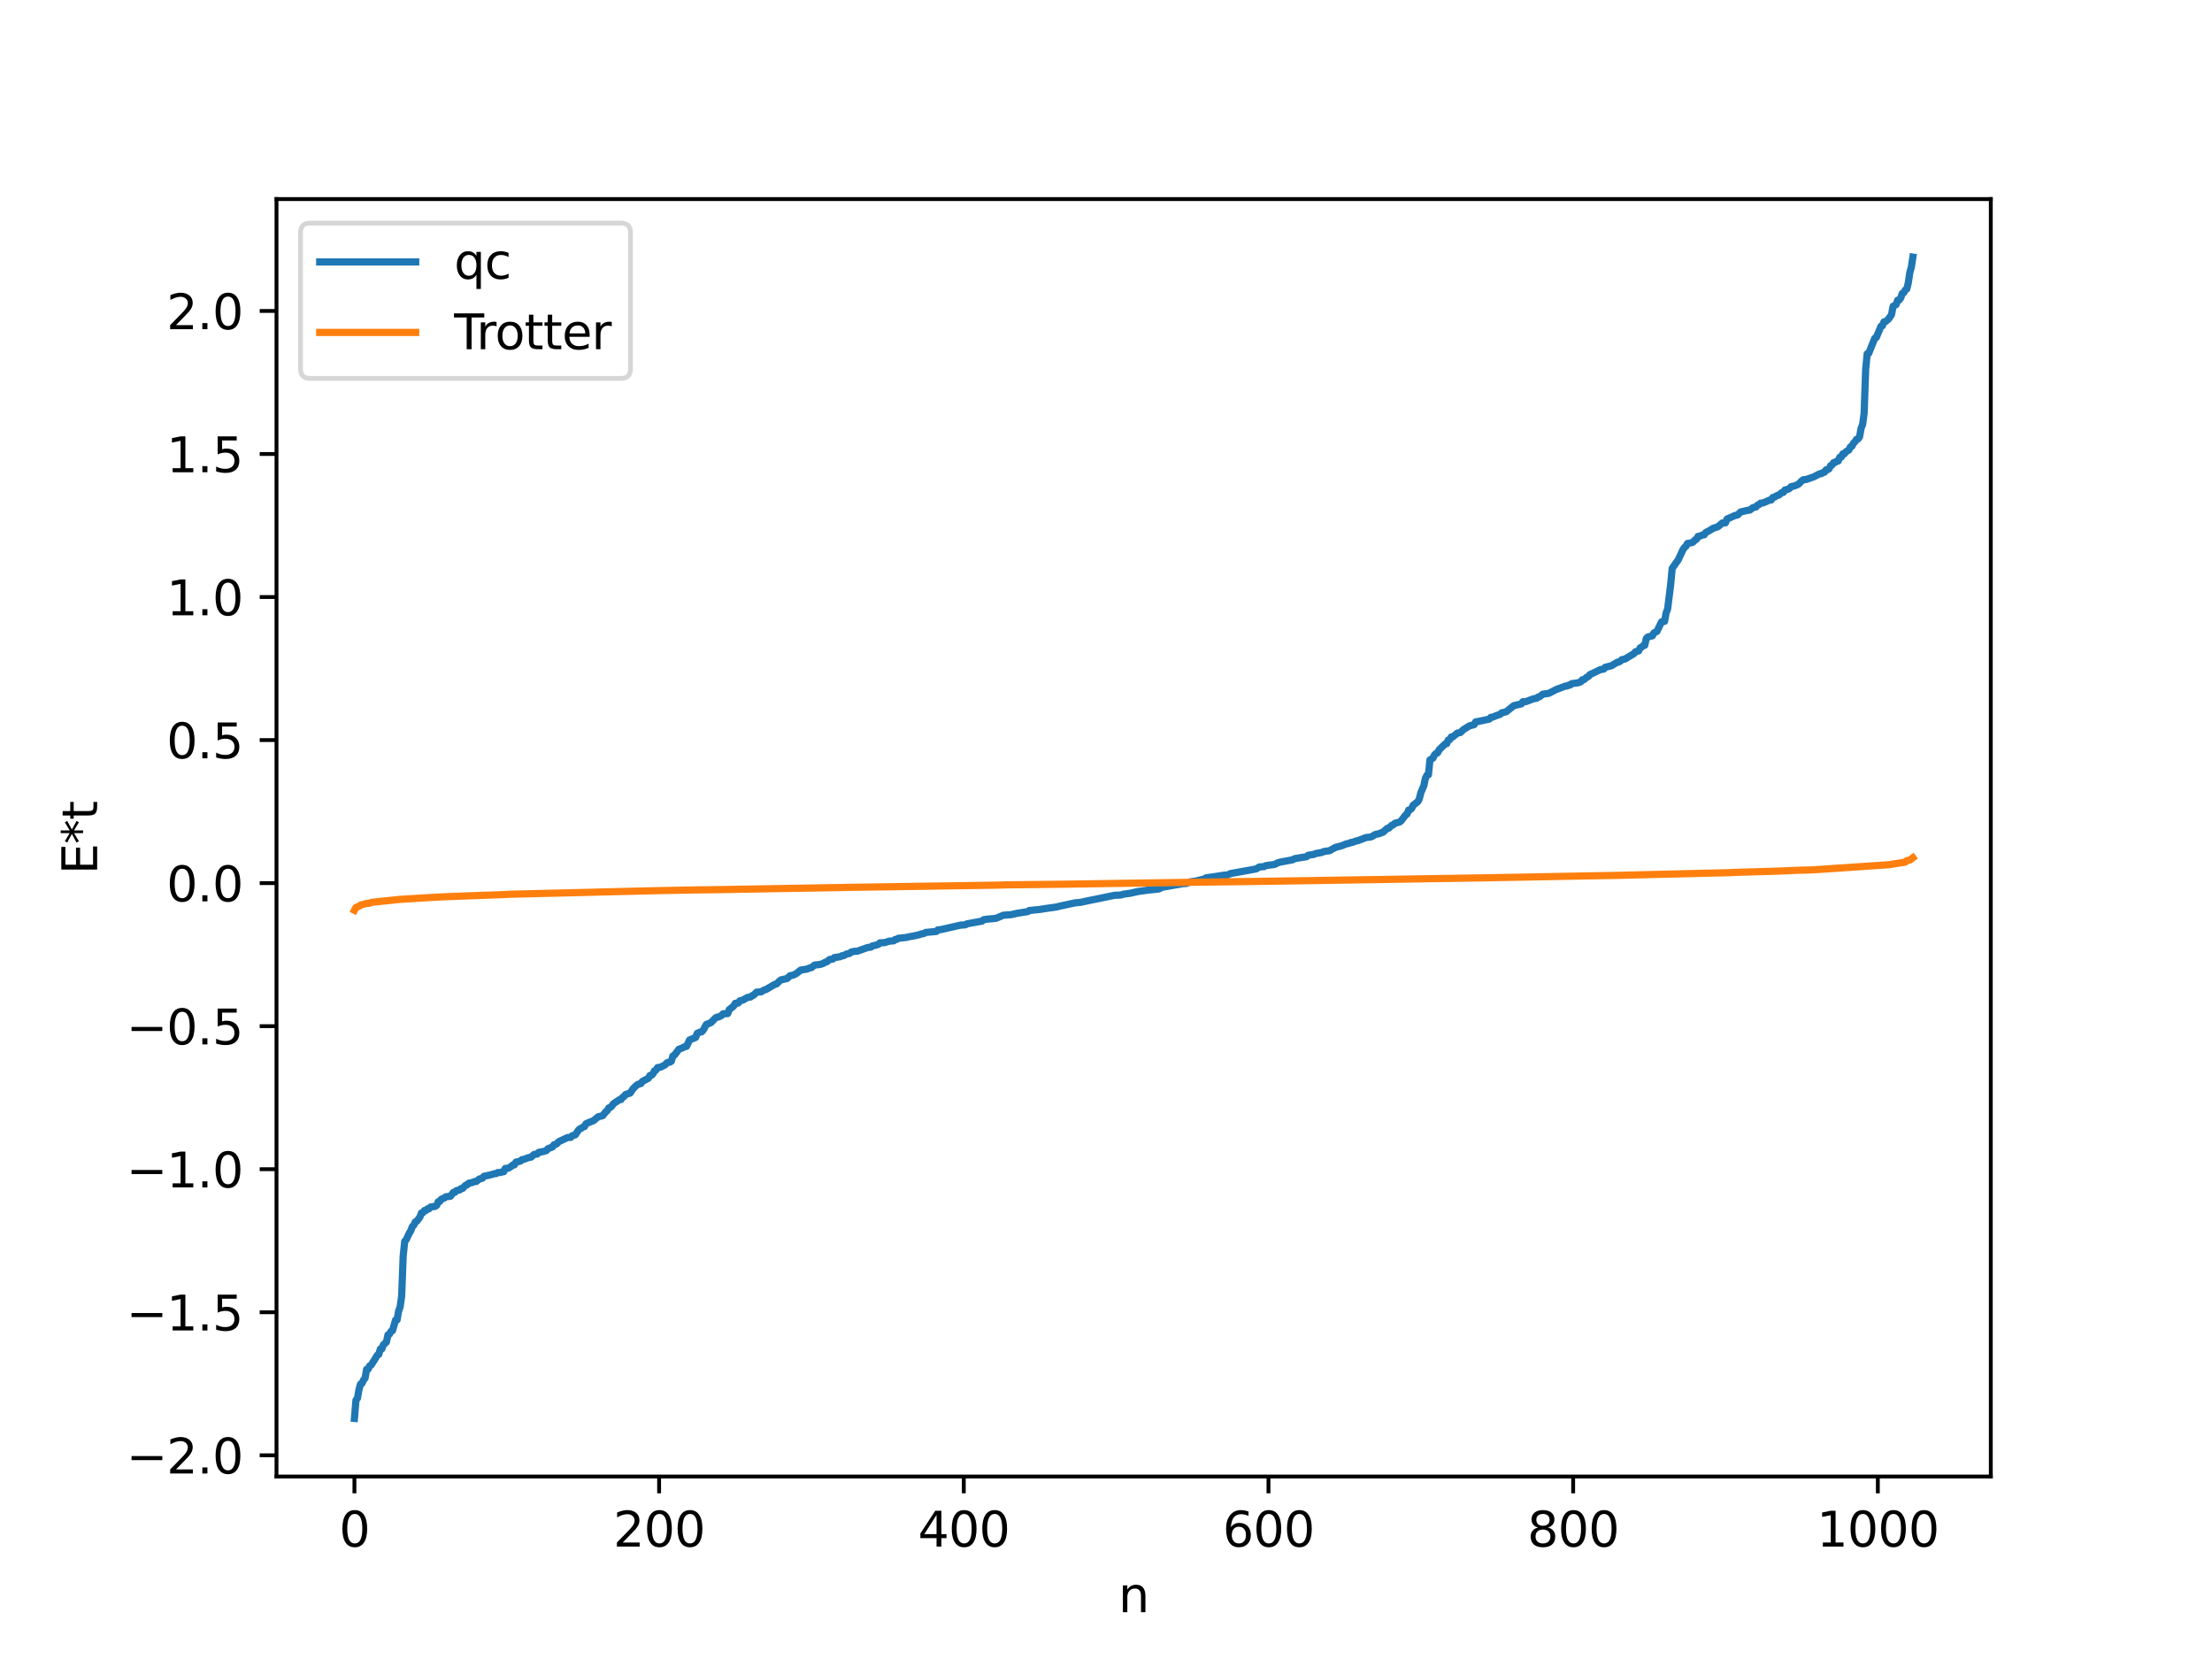 <?xml version="1.0" encoding="utf-8" standalone="no"?>
<!DOCTYPE svg PUBLIC "-//W3C//DTD SVG 1.1//EN"
  "http://www.w3.org/Graphics/SVG/1.1/DTD/svg11.dtd">
<svg xmlns:xlink="http://www.w3.org/1999/xlink" width="460.8pt" height="345.6pt" viewBox="0 0 460.8 345.6" xmlns="http://www.w3.org/2000/svg" version="1.1">
 <defs>
  <style type="text/css">*{stroke-linejoin: round; stroke-linecap: butt}</style>
 </defs>
 <g id="figure_1">
  <g id="patch_1">
   <path d="M 0 345.6 
L 460.8 345.6 
L 460.8 0 
L 0 0 
z
" style="fill: #ffffff"/>
  </g>
  <g id="axes_1">
   <g id="patch_2">
    <path d="M 57.6 307.584 
L 414.72 307.584 
L 414.72 41.472 
L 57.6 41.472 
z
" style="fill: #ffffff"/>
   </g>
   <g id="matplotlib.axis_1">
    <g id="xtick_1">
     <g id="line2d_1">
      <defs>
       <path id="m1e2a4473f1" d="M 0 0 
L 0 3.5 
" style="stroke: #000000; stroke-width: 0.8"/>
      </defs>
      <g>
       <use xlink:href="#m1e2a4473f1" x="73.833" y="307.584" style="stroke: #000000; stroke-width: 0.8"/>
      </g>
     </g>
     <g id="text_1">
      <!-- 0 -->
      <g transform="translate(70.651 322.182) scale(0.1 -0.1)">
       <defs>
        <path id="DejaVuSans-30" d="M 2034 4250 
Q 1547 4250 1301 3770 
Q 1056 3291 1056 2328 
Q 1056 1369 1301 889 
Q 1547 409 2034 409 
Q 2525 409 2770 889 
Q 3016 1369 3016 2328 
Q 3016 3291 2770 3770 
Q 2525 4250 2034 4250 
z
M 2034 4750 
Q 2819 4750 3233 4129 
Q 3647 3509 3647 2328 
Q 3647 1150 3233 529 
Q 2819 -91 2034 -91 
Q 1250 -91 836 529 
Q 422 1150 422 2328 
Q 422 3509 836 4129 
Q 1250 4750 2034 4750 
z
" transform="scale(0.016)"/>
       </defs>
       <use xlink:href="#DejaVuSans-30"/>
      </g>
     </g>
    </g>
    <g id="xtick_2">
     <g id="line2d_2">
      <g>
       <use xlink:href="#m1e2a4473f1" x="137.304" y="307.584" style="stroke: #000000; stroke-width: 0.8"/>
      </g>
     </g>
     <g id="text_2">
      <!-- 200 -->
      <g transform="translate(127.76 322.182) scale(0.1 -0.1)">
       <defs>
        <path id="DejaVuSans-32" d="M 1228 531 
L 3431 531 
L 3431 0 
L 469 0 
L 469 531 
Q 828 903 1448 1529 
Q 2069 2156 2228 2338 
Q 2531 2678 2651 2914 
Q 2772 3150 2772 3378 
Q 2772 3750 2511 3984 
Q 2250 4219 1831 4219 
Q 1534 4219 1204 4116 
Q 875 4013 500 3803 
L 500 4441 
Q 881 4594 1212 4672 
Q 1544 4750 1819 4750 
Q 2544 4750 2975 4387 
Q 3406 4025 3406 3419 
Q 3406 3131 3298 2873 
Q 3191 2616 2906 2266 
Q 2828 2175 2409 1742 
Q 1991 1309 1228 531 
z
" transform="scale(0.016)"/>
       </defs>
       <use xlink:href="#DejaVuSans-32"/>
       <use xlink:href="#DejaVuSans-30" x="63.623"/>
       <use xlink:href="#DejaVuSans-30" x="127.246"/>
      </g>
     </g>
    </g>
    <g id="xtick_3">
     <g id="line2d_3">
      <g>
       <use xlink:href="#m1e2a4473f1" x="200.775" y="307.584" style="stroke: #000000; stroke-width: 0.8"/>
      </g>
     </g>
     <g id="text_3">
      <!-- 400 -->
      <g transform="translate(191.231 322.182) scale(0.1 -0.1)">
       <defs>
        <path id="DejaVuSans-34" d="M 2419 4116 
L 825 1625 
L 2419 1625 
L 2419 4116 
z
M 2253 4666 
L 3047 4666 
L 3047 1625 
L 3713 1625 
L 3713 1100 
L 3047 1100 
L 3047 0 
L 2419 0 
L 2419 1100 
L 313 1100 
L 313 1709 
L 2253 4666 
z
" transform="scale(0.016)"/>
       </defs>
       <use xlink:href="#DejaVuSans-34"/>
       <use xlink:href="#DejaVuSans-30" x="63.623"/>
       <use xlink:href="#DejaVuSans-30" x="127.246"/>
      </g>
     </g>
    </g>
    <g id="xtick_4">
     <g id="line2d_4">
      <g>
       <use xlink:href="#m1e2a4473f1" x="264.246" y="307.584" style="stroke: #000000; stroke-width: 0.8"/>
      </g>
     </g>
     <g id="text_4">
      <!-- 600 -->
      <g transform="translate(254.702 322.182) scale(0.1 -0.1)">
       <defs>
        <path id="DejaVuSans-36" d="M 2113 2584 
Q 1688 2584 1439 2293 
Q 1191 2003 1191 1497 
Q 1191 994 1439 701 
Q 1688 409 2113 409 
Q 2538 409 2786 701 
Q 3034 994 3034 1497 
Q 3034 2003 2786 2293 
Q 2538 2584 2113 2584 
z
M 3366 4563 
L 3366 3988 
Q 3128 4100 2886 4159 
Q 2644 4219 2406 4219 
Q 1781 4219 1451 3797 
Q 1122 3375 1075 2522 
Q 1259 2794 1537 2939 
Q 1816 3084 2150 3084 
Q 2853 3084 3261 2657 
Q 3669 2231 3669 1497 
Q 3669 778 3244 343 
Q 2819 -91 2113 -91 
Q 1303 -91 875 529 
Q 447 1150 447 2328 
Q 447 3434 972 4092 
Q 1497 4750 2381 4750 
Q 2619 4750 2861 4703 
Q 3103 4656 3366 4563 
z
" transform="scale(0.016)"/>
       </defs>
       <use xlink:href="#DejaVuSans-36"/>
       <use xlink:href="#DejaVuSans-30" x="63.623"/>
       <use xlink:href="#DejaVuSans-30" x="127.246"/>
      </g>
     </g>
    </g>
    <g id="xtick_5">
     <g id="line2d_5">
      <g>
       <use xlink:href="#m1e2a4473f1" x="327.717" y="307.584" style="stroke: #000000; stroke-width: 0.8"/>
      </g>
     </g>
     <g id="text_5">
      <!-- 800 -->
      <g transform="translate(318.173 322.182) scale(0.1 -0.1)">
       <defs>
        <path id="DejaVuSans-38" d="M 2034 2216 
Q 1584 2216 1326 1975 
Q 1069 1734 1069 1313 
Q 1069 891 1326 650 
Q 1584 409 2034 409 
Q 2484 409 2743 651 
Q 3003 894 3003 1313 
Q 3003 1734 2745 1975 
Q 2488 2216 2034 2216 
z
M 1403 2484 
Q 997 2584 770 2862 
Q 544 3141 544 3541 
Q 544 4100 942 4425 
Q 1341 4750 2034 4750 
Q 2731 4750 3128 4425 
Q 3525 4100 3525 3541 
Q 3525 3141 3298 2862 
Q 3072 2584 2669 2484 
Q 3125 2378 3379 2068 
Q 3634 1759 3634 1313 
Q 3634 634 3220 271 
Q 2806 -91 2034 -91 
Q 1263 -91 848 271 
Q 434 634 434 1313 
Q 434 1759 690 2068 
Q 947 2378 1403 2484 
z
M 1172 3481 
Q 1172 3119 1398 2916 
Q 1625 2713 2034 2713 
Q 2441 2713 2670 2916 
Q 2900 3119 2900 3481 
Q 2900 3844 2670 4047 
Q 2441 4250 2034 4250 
Q 1625 4250 1398 4047 
Q 1172 3844 1172 3481 
z
" transform="scale(0.016)"/>
       </defs>
       <use xlink:href="#DejaVuSans-38"/>
       <use xlink:href="#DejaVuSans-30" x="63.623"/>
       <use xlink:href="#DejaVuSans-30" x="127.246"/>
      </g>
     </g>
    </g>
    <g id="xtick_6">
     <g id="line2d_6">
      <g>
       <use xlink:href="#m1e2a4473f1" x="391.188" y="307.584" style="stroke: #000000; stroke-width: 0.8"/>
      </g>
     </g>
     <g id="text_6">
      <!-- 1000 -->
      <g transform="translate(378.463 322.182) scale(0.1 -0.1)">
       <defs>
        <path id="DejaVuSans-31" d="M 794 531 
L 1825 531 
L 1825 4091 
L 703 3866 
L 703 4441 
L 1819 4666 
L 2450 4666 
L 2450 531 
L 3481 531 
L 3481 0 
L 794 0 
L 794 531 
z
" transform="scale(0.016)"/>
       </defs>
       <use xlink:href="#DejaVuSans-31"/>
       <use xlink:href="#DejaVuSans-30" x="63.623"/>
       <use xlink:href="#DejaVuSans-30" x="127.246"/>
       <use xlink:href="#DejaVuSans-30" x="190.869"/>
      </g>
     </g>
    </g>
    <g id="text_7">
     <!-- n -->
     <g transform="translate(232.991 335.861) scale(0.1 -0.1)">
      <defs>
       <path id="DejaVuSans-6e" d="M 3513 2113 
L 3513 0 
L 2938 0 
L 2938 2094 
Q 2938 2591 2744 2837 
Q 2550 3084 2163 3084 
Q 1697 3084 1428 2787 
Q 1159 2491 1159 1978 
L 1159 0 
L 581 0 
L 581 3500 
L 1159 3500 
L 1159 2956 
Q 1366 3272 1645 3428 
Q 1925 3584 2291 3584 
Q 2894 3584 3203 3211 
Q 3513 2838 3513 2113 
z
" transform="scale(0.016)"/>
      </defs>
      <use xlink:href="#DejaVuSans-6e"/>
     </g>
    </g>
   </g>
   <g id="matplotlib.axis_2">
    <g id="ytick_1">
     <g id="line2d_7">
      <defs>
       <path id="mf61e4e25a6" d="M 0 0 
L -3.5 0 
" style="stroke: #000000; stroke-width: 0.8"/>
      </defs>
      <g>
       <use xlink:href="#mf61e4e25a6" x="57.6" y="303.16" style="stroke: #000000; stroke-width: 0.8"/>
      </g>
     </g>
     <g id="text_8">
      <!-- −2.0 -->
      <g transform="translate(26.317 306.959) scale(0.1 -0.1)">
       <defs>
        <path id="DejaVuSans-2212" d="M 678 2272 
L 4684 2272 
L 4684 1741 
L 678 1741 
L 678 2272 
z
" transform="scale(0.016)"/>
        <path id="DejaVuSans-2e" d="M 684 794 
L 1344 794 
L 1344 0 
L 684 0 
L 684 794 
z
" transform="scale(0.016)"/>
       </defs>
       <use xlink:href="#DejaVuSans-2212"/>
       <use xlink:href="#DejaVuSans-32" x="83.789"/>
       <use xlink:href="#DejaVuSans-2e" x="147.412"/>
       <use xlink:href="#DejaVuSans-30" x="179.199"/>
      </g>
     </g>
    </g>
    <g id="ytick_2">
     <g id="line2d_8">
      <g>
       <use xlink:href="#mf61e4e25a6" x="57.6" y="273.362" style="stroke: #000000; stroke-width: 0.8"/>
      </g>
     </g>
     <g id="text_9">
      <!-- −1.5 -->
      <g transform="translate(26.317 277.161) scale(0.1 -0.1)">
       <defs>
        <path id="DejaVuSans-35" d="M 691 4666 
L 3169 4666 
L 3169 4134 
L 1269 4134 
L 1269 2991 
Q 1406 3038 1543 3061 
Q 1681 3084 1819 3084 
Q 2600 3084 3056 2656 
Q 3513 2228 3513 1497 
Q 3513 744 3044 326 
Q 2575 -91 1722 -91 
Q 1428 -91 1123 -41 
Q 819 9 494 109 
L 494 744 
Q 775 591 1075 516 
Q 1375 441 1709 441 
Q 2250 441 2565 725 
Q 2881 1009 2881 1497 
Q 2881 1984 2565 2268 
Q 2250 2553 1709 2553 
Q 1456 2553 1204 2497 
Q 953 2441 691 2322 
L 691 4666 
z
" transform="scale(0.016)"/>
       </defs>
       <use xlink:href="#DejaVuSans-2212"/>
       <use xlink:href="#DejaVuSans-31" x="83.789"/>
       <use xlink:href="#DejaVuSans-2e" x="147.412"/>
       <use xlink:href="#DejaVuSans-35" x="179.199"/>
      </g>
     </g>
    </g>
    <g id="ytick_3">
     <g id="line2d_9">
      <g>
       <use xlink:href="#mf61e4e25a6" x="57.6" y="243.564" style="stroke: #000000; stroke-width: 0.8"/>
      </g>
     </g>
     <g id="text_10">
      <!-- −1.0 -->
      <g transform="translate(26.317 247.363) scale(0.1 -0.1)">
       <use xlink:href="#DejaVuSans-2212"/>
       <use xlink:href="#DejaVuSans-31" x="83.789"/>
       <use xlink:href="#DejaVuSans-2e" x="147.412"/>
       <use xlink:href="#DejaVuSans-30" x="179.199"/>
      </g>
     </g>
    </g>
    <g id="ytick_4">
     <g id="line2d_10">
      <g>
       <use xlink:href="#mf61e4e25a6" x="57.6" y="213.766" style="stroke: #000000; stroke-width: 0.8"/>
      </g>
     </g>
     <g id="text_11">
      <!-- −0.5 -->
      <g transform="translate(26.317 217.566) scale(0.1 -0.1)">
       <use xlink:href="#DejaVuSans-2212"/>
       <use xlink:href="#DejaVuSans-30" x="83.789"/>
       <use xlink:href="#DejaVuSans-2e" x="147.412"/>
       <use xlink:href="#DejaVuSans-35" x="179.199"/>
      </g>
     </g>
    </g>
    <g id="ytick_5">
     <g id="line2d_11">
      <g>
       <use xlink:href="#mf61e4e25a6" x="57.6" y="183.969" style="stroke: #000000; stroke-width: 0.8"/>
      </g>
     </g>
     <g id="text_12">
      <!-- 0.0 -->
      <g transform="translate(34.697 187.768) scale(0.1 -0.1)">
       <use xlink:href="#DejaVuSans-30"/>
       <use xlink:href="#DejaVuSans-2e" x="63.623"/>
       <use xlink:href="#DejaVuSans-30" x="95.41"/>
      </g>
     </g>
    </g>
    <g id="ytick_6">
     <g id="line2d_12">
      <g>
       <use xlink:href="#mf61e4e25a6" x="57.6" y="154.171" style="stroke: #000000; stroke-width: 0.8"/>
      </g>
     </g>
     <g id="text_13">
      <!-- 0.5 -->
      <g transform="translate(34.697 157.97) scale(0.1 -0.1)">
       <use xlink:href="#DejaVuSans-30"/>
       <use xlink:href="#DejaVuSans-2e" x="63.623"/>
       <use xlink:href="#DejaVuSans-35" x="95.41"/>
      </g>
     </g>
    </g>
    <g id="ytick_7">
     <g id="line2d_13">
      <g>
       <use xlink:href="#mf61e4e25a6" x="57.6" y="124.373" style="stroke: #000000; stroke-width: 0.8"/>
      </g>
     </g>
     <g id="text_14">
      <!-- 1.0 -->
      <g transform="translate(34.697 128.172) scale(0.1 -0.1)">
       <use xlink:href="#DejaVuSans-31"/>
       <use xlink:href="#DejaVuSans-2e" x="63.623"/>
       <use xlink:href="#DejaVuSans-30" x="95.41"/>
      </g>
     </g>
    </g>
    <g id="ytick_8">
     <g id="line2d_14">
      <g>
       <use xlink:href="#mf61e4e25a6" x="57.6" y="94.575" style="stroke: #000000; stroke-width: 0.8"/>
      </g>
     </g>
     <g id="text_15">
      <!-- 1.5 -->
      <g transform="translate(34.697 98.374) scale(0.1 -0.1)">
       <use xlink:href="#DejaVuSans-31"/>
       <use xlink:href="#DejaVuSans-2e" x="63.623"/>
       <use xlink:href="#DejaVuSans-35" x="95.41"/>
      </g>
     </g>
    </g>
    <g id="ytick_9">
     <g id="line2d_15">
      <g>
       <use xlink:href="#mf61e4e25a6" x="57.6" y="64.777" style="stroke: #000000; stroke-width: 0.8"/>
      </g>
     </g>
     <g id="text_16">
      <!-- 2.0 -->
      <g transform="translate(34.697 68.577) scale(0.1 -0.1)">
       <use xlink:href="#DejaVuSans-32"/>
       <use xlink:href="#DejaVuSans-2e" x="63.623"/>
       <use xlink:href="#DejaVuSans-30" x="95.41"/>
      </g>
     </g>
    </g>
    <g id="text_17">
     <!-- E*t -->
     <g transform="translate(20.238 182.148) rotate(-90) scale(0.1 -0.1)">
      <defs>
       <path id="DejaVuSans-45" d="M 628 4666 
L 3578 4666 
L 3578 4134 
L 1259 4134 
L 1259 2753 
L 3481 2753 
L 3481 2222 
L 1259 2222 
L 1259 531 
L 3634 531 
L 3634 0 
L 628 0 
L 628 4666 
z
" transform="scale(0.016)"/>
       <path id="DejaVuSans-2a" d="M 3009 3897 
L 1888 3291 
L 3009 2681 
L 2828 2375 
L 1778 3009 
L 1778 1831 
L 1422 1831 
L 1422 3009 
L 372 2375 
L 191 2681 
L 1313 3291 
L 191 3897 
L 372 4206 
L 1422 3572 
L 1422 4750 
L 1778 4750 
L 1778 3572 
L 2828 4206 
L 3009 3897 
z
" transform="scale(0.016)"/>
       <path id="DejaVuSans-74" d="M 1172 4494 
L 1172 3500 
L 2356 3500 
L 2356 3053 
L 1172 3053 
L 1172 1153 
Q 1172 725 1289 603 
Q 1406 481 1766 481 
L 2356 481 
L 2356 0 
L 1766 0 
Q 1100 0 847 248 
Q 594 497 594 1153 
L 594 3053 
L 172 3053 
L 172 3500 
L 594 3500 
L 594 4494 
L 1172 4494 
z
" transform="scale(0.016)"/>
      </defs>
      <use xlink:href="#DejaVuSans-45"/>
      <use xlink:href="#DejaVuSans-2a" x="63.184"/>
      <use xlink:href="#DejaVuSans-74" x="113.184"/>
     </g>
    </g>
   </g>
   <g id="line2d_16">
    <path d="M 73.833 295.488 
L 74.15 291.695 
L 74.467 291.271 
L 74.785 289.476 
L 75.102 288.328 
L 75.42 288.172 
L 75.737 287.479 
L 76.054 287.084 
L 76.372 285.259 
L 76.689 285.237 
L 77.006 284.535 
L 77.324 284.365 
L 77.958 283.365 
L 78.593 282.315 
L 78.91 282.145 
L 79.228 281.02 
L 79.545 281.012 
L 79.862 280.148 
L 80.497 279.573 
L 80.815 278.077 
L 81.132 277.929 
L 81.449 277.353 
L 81.767 277.205 
L 82.401 274.985 
L 82.719 274.961 
L 83.036 273.114 
L 83.353 272.242 
L 83.671 270.023 
L 83.988 261.694 
L 84.305 258.602 
L 84.623 258.244 
L 85.258 256.893 
L 85.575 256.38 
L 85.892 255.533 
L 86.21 255.218 
L 86.527 254.534 
L 86.844 254.385 
L 87.479 253.528 
L 87.796 252.677 
L 88.114 252.603 
L 88.431 252.163 
L 88.748 252.153 
L 89.066 251.813 
L 89.383 251.809 
L 89.7 251.442 
L 90.653 251.316 
L 90.97 251.083 
L 91.287 250.343 
L 91.605 250.281 
L 91.922 249.824 
L 92.557 249.572 
L 92.874 249.312 
L 93.826 249.206 
L 94.461 248.387 
L 94.778 248.373 
L 95.096 248.021 
L 95.73 247.902 
L 96.048 247.593 
L 96.365 247.577 
L 97 246.896 
L 97.317 246.814 
L 97.634 246.489 
L 98.269 246.368 
L 98.904 246.126 
L 99.221 246.121 
L 99.856 245.607 
L 100.491 245.443 
L 100.808 245.044 
L 102.077 244.771 
L 103.029 244.498 
L 103.347 244.484 
L 103.664 244.269 
L 104.299 244.257 
L 104.616 244.101 
L 104.934 244.095 
L 105.251 243.41 
L 105.886 243.36 
L 106.52 242.966 
L 106.838 242.679 
L 107.155 242.664 
L 107.472 242.101 
L 108.424 241.875 
L 108.742 241.562 
L 109.059 241.541 
L 110.011 241.179 
L 110.646 241.041 
L 111.281 240.481 
L 111.915 240.408 
L 112.233 240.055 
L 113.185 239.885 
L 113.82 239.687 
L 114.137 239.299 
L 115.089 238.933 
L 115.406 238.471 
L 115.724 238.408 
L 116.041 238.22 
L 116.358 237.849 
L 118.262 236.962 
L 118.897 236.938 
L 119.215 236.578 
L 119.849 236.403 
L 120.484 235.455 
L 120.801 235.154 
L 121.119 235.031 
L 121.436 234.773 
L 121.753 234.694 
L 122.071 234.102 
L 122.705 233.822 
L 123.658 233.446 
L 124.61 232.638 
L 125.244 232.503 
L 125.562 232.398 
L 126.196 231.602 
L 126.514 231.361 
L 126.831 230.793 
L 127.148 230.689 
L 127.466 230.393 
L 127.783 229.92 
L 129.053 229.089 
L 129.37 229.056 
L 129.687 228.605 
L 130.005 228.408 
L 130.322 228 
L 131.274 227.702 
L 131.909 226.751 
L 132.543 226.155 
L 132.861 225.901 
L 133.496 225.726 
L 133.813 225.283 
L 135.082 224.616 
L 135.4 224.034 
L 135.717 223.995 
L 136.034 223.684 
L 136.352 223.064 
L 136.669 222.916 
L 136.986 222.398 
L 137.621 222.306 
L 138.573 221.815 
L 138.891 221.429 
L 139.208 221.291 
L 139.525 221.277 
L 139.843 221.094 
L 140.16 220.005 
L 140.477 219.825 
L 141.429 218.573 
L 142.064 218.343 
L 142.699 218.024 
L 143.016 217.978 
L 143.651 216.636 
L 144.92 216.117 
L 145.238 215.27 
L 145.872 214.991 
L 146.19 214.937 
L 146.507 214.573 
L 147.142 213.405 
L 148.094 213.04 
L 149.046 212.058 
L 149.363 211.892 
L 149.681 211.865 
L 150.315 211.55 
L 150.633 211.185 
L 151.585 211.156 
L 151.902 210.332 
L 152.854 209.566 
L 153.172 209.007 
L 153.806 208.943 
L 154.124 208.487 
L 154.758 208.336 
L 155.71 207.776 
L 156.345 207.705 
L 156.662 207.411 
L 156.98 207.323 
L 157.615 206.682 
L 158.567 206.612 
L 159.201 206.23 
L 159.519 206.161 
L 161.423 205.042 
L 161.74 204.997 
L 162.375 204.374 
L 162.692 204.123 
L 163.962 203.847 
L 164.596 203.262 
L 165.231 203.136 
L 165.866 202.828 
L 166.818 202.078 
L 168.087 201.885 
L 168.722 201.62 
L 169.039 201.58 
L 169.674 201.048 
L 170.943 200.895 
L 171.578 200.658 
L 171.896 200.441 
L 172.213 200.378 
L 172.848 199.863 
L 173.482 199.805 
L 173.8 199.481 
L 175.069 199.293 
L 175.386 199.096 
L 175.704 199.093 
L 176.339 198.747 
L 176.973 198.619 
L 177.291 198.344 
L 177.925 198.183 
L 178.56 198.165 
L 180.781 197.373 
L 181.416 197.311 
L 181.734 197.052 
L 182.368 196.925 
L 183.003 196.717 
L 183.32 196.406 
L 184.272 196.369 
L 185.224 196.065 
L 186.177 195.989 
L 186.494 195.701 
L 186.811 195.687 
L 187.129 195.462 
L 188.715 195.297 
L 189.35 195.153 
L 189.985 195.043 
L 190.62 194.915 
L 191.572 194.697 
L 191.889 194.564 
L 192.524 194.445 
L 192.841 194.243 
L 194.428 194.097 
L 195.062 194.039 
L 195.38 193.705 
L 196.015 193.654 
L 200.14 192.714 
L 201.092 192.66 
L 201.41 192.456 
L 204.583 191.881 
L 204.9 191.599 
L 205.535 191.489 
L 207.439 191.313 
L 209.026 190.658 
L 210.613 190.542 
L 211.248 190.404 
L 211.882 190.253 
L 214.104 189.904 
L 214.421 189.671 
L 216.643 189.45 
L 217.595 189.292 
L 220.134 188.935 
L 220.768 188.766 
L 223.942 188.087 
L 225.211 187.96 
L 225.846 187.806 
L 229.972 186.965 
L 230.606 186.83 
L 232.193 186.504 
L 233.462 186.458 
L 234.097 186.262 
L 235.367 186.099 
L 236.953 185.735 
L 238.223 185.555 
L 239.492 185.386 
L 241.396 185.2 
L 242.031 184.857 
L 243.3 184.629 
L 243.935 184.514 
L 246.474 184.076 
L 247.109 184.048 
L 248.061 183.683 
L 249.013 183.56 
L 250.917 183.095 
L 251.234 182.869 
L 253.773 182.507 
L 255.043 182.305 
L 255.677 182.297 
L 256.312 181.98 
L 260.12 181.301 
L 261.707 181.004 
L 262.342 180.601 
L 263.294 180.543 
L 263.611 180.35 
L 264.246 180.25 
L 265.515 180.091 
L 266.15 179.753 
L 266.785 179.579 
L 269.324 179.102 
L 269.641 178.886 
L 271.228 178.619 
L 272.18 178.472 
L 272.497 178.174 
L 273.767 177.968 
L 274.084 177.806 
L 275.353 177.587 
L 275.671 177.42 
L 276.305 177.306 
L 276.94 177.227 
L 278.21 176.524 
L 279.479 176.194 
L 280.431 175.807 
L 281.066 175.681 
L 281.383 175.502 
L 281.7 175.497 
L 282.335 175.246 
L 282.97 175.09 
L 284.557 174.477 
L 285.509 174.367 
L 285.826 174.254 
L 286.461 173.849 
L 287.413 173.644 
L 287.73 173.461 
L 288.048 173.409 
L 289 172.554 
L 289.317 172.522 
L 289.952 171.908 
L 290.269 171.807 
L 290.586 171.508 
L 291.539 171.251 
L 291.856 171.023 
L 292.808 169.783 
L 293.125 169.569 
L 293.443 168.752 
L 293.76 168.682 
L 294.077 168.406 
L 294.395 167.737 
L 295.347 167.011 
L 295.664 166.44 
L 295.981 165.149 
L 296.616 163.668 
L 296.934 162.139 
L 297.251 161.495 
L 297.568 161.399 
L 297.886 158.298 
L 298.52 157.923 
L 298.838 157.26 
L 299.155 156.959 
L 299.472 156.838 
L 299.79 156.202 
L 301.059 154.972 
L 301.377 154.927 
L 301.694 154.17 
L 302.011 154.081 
L 302.329 153.515 
L 302.646 153.504 
L 303.598 152.717 
L 304.233 152.598 
L 304.867 151.982 
L 306.137 151.201 
L 307.089 150.959 
L 307.406 150.385 
L 308.041 150.271 
L 309.31 150.005 
L 310.262 149.793 
L 310.58 149.42 
L 310.897 149.412 
L 311.849 149.023 
L 312.484 148.824 
L 312.801 148.502 
L 313.753 148.285 
L 315.34 147.005 
L 316.927 146.634 
L 317.244 146.174 
L 317.879 146.159 
L 319.466 145.564 
L 320.1 145.458 
L 320.418 145.204 
L 320.735 145.137 
L 321.37 144.615 
L 322.639 144.436 
L 324.226 143.63 
L 326.13 142.916 
L 326.448 142.911 
L 326.765 142.725 
L 327.082 142.71 
L 327.4 142.419 
L 328.669 142.25 
L 329.304 142.039 
L 329.621 141.61 
L 329.939 141.595 
L 330.573 141.06 
L 330.891 140.923 
L 331.208 140.536 
L 333.429 139.477 
L 334.064 139.399 
L 334.381 139.012 
L 335.651 138.7 
L 336.92 137.951 
L 337.238 137.898 
L 337.555 137.722 
L 337.872 137.413 
L 338.507 137.297 
L 339.777 136.525 
L 340.411 136.144 
L 340.729 135.75 
L 341.363 135.601 
L 341.681 134.946 
L 341.998 134.796 
L 342.315 134.504 
L 342.633 134.428 
L 342.95 133.018 
L 343.267 132.695 
L 344.22 132.454 
L 344.537 131.845 
L 345.172 131.535 
L 346.124 129.543 
L 346.758 129.442 
L 347.076 127.686 
L 347.393 126.881 
L 348.028 121.798 
L 348.345 118.399 
L 349.615 116.618 
L 350.567 114.556 
L 350.884 114.05 
L 351.201 113.83 
L 351.519 113.219 
L 352.471 113.042 
L 352.788 112.849 
L 353.105 112.461 
L 353.423 112.324 
L 353.74 111.737 
L 354.058 111.705 
L 354.692 111.435 
L 355.01 111.414 
L 355.327 110.947 
L 356.279 110.431 
L 356.914 110.035 
L 357.866 109.739 
L 358.818 108.925 
L 359.453 108.917 
L 359.77 108.125 
L 360.722 107.71 
L 361.357 107.411 
L 361.991 107.267 
L 362.626 106.636 
L 363.261 106.501 
L 363.896 106.339 
L 364.53 106.252 
L 365.165 105.753 
L 365.8 105.614 
L 366.117 105.243 
L 366.434 105.122 
L 366.752 104.826 
L 367.386 104.726 
L 368.656 104.169 
L 368.973 104.165 
L 369.291 103.642 
L 369.608 103.584 
L 370.243 103.212 
L 370.56 103.136 
L 371.195 102.604 
L 371.512 102.565 
L 371.829 102.078 
L 372.464 101.919 
L 372.781 101.766 
L 373.099 101.396 
L 373.734 101.247 
L 374.368 101.009 
L 374.686 100.837 
L 375.32 100.185 
L 375.638 99.953 
L 376.272 99.882 
L 377.859 99.323 
L 379.129 98.678 
L 379.446 98.662 
L 379.763 98.432 
L 380.081 98.367 
L 380.398 97.879 
L 380.715 97.848 
L 381.033 97.652 
L 381.35 97.001 
L 381.667 96.853 
L 381.985 96.359 
L 382.302 96.334 
L 382.62 96.068 
L 382.937 96.038 
L 383.254 95.262 
L 383.572 95.221 
L 383.889 94.554 
L 384.206 94.549 
L 384.524 94.121 
L 385.158 93.748 
L 385.476 93.1 
L 385.793 92.959 
L 386.11 92.319 
L 386.428 92.038 
L 386.745 91.52 
L 387.062 91.446 
L 387.38 91.002 
L 387.697 89.222 
L 388.015 88.416 
L 388.332 86.113 
L 388.649 77.02 
L 388.967 73.695 
L 389.284 73.62 
L 390.553 70.454 
L 390.871 70.296 
L 391.505 68.782 
L 391.823 67.983 
L 392.14 67.872 
L 392.458 67.055 
L 392.775 66.997 
L 393.41 66.469 
L 394.044 65.541 
L 394.362 63.814 
L 394.996 63.449 
L 395.314 62.539 
L 395.631 62.498 
L 395.948 62.084 
L 396.266 61.136 
L 396.583 60.984 
L 396.9 60.414 
L 397.218 60.208 
L 397.535 58.901 
L 397.853 56.751 
L 398.17 55.652 
L 398.487 53.568 
L 398.487 53.568 
" clip-path="url(#p6caf36fcd5)" style="fill: none; stroke: #1f77b4; stroke-width: 1.5; stroke-linecap: square"/>
   </g>
   <g id="line2d_17">
    <path d="M 73.833 189.63 
L 74.15 189.034 
L 74.785 188.807 
L 75.102 188.543 
L 76.372 188.211 
L 77.006 188.158 
L 77.324 187.985 
L 83.353 187.351 
L 90.653 186.909 
L 92.874 186.8 
L 97.634 186.622 
L 99.539 186.552 
L 104.934 186.354 
L 106.203 186.288 
L 123.658 185.862 
L 124.927 185.822 
L 137.939 185.517 
L 145.555 185.378 
L 149.046 185.336 
L 178.243 184.832 
L 207.439 184.397 
L 209.661 184.331 
L 221.086 184.203 
L 229.654 184.077 
L 244.887 183.849 
L 252.504 183.734 
L 263.294 183.597 
L 289.952 183.18 
L 297.568 183.053 
L 308.041 182.89 
L 318.196 182.704 
L 319.783 182.671 
L 329.304 182.49 
L 337.238 182.351 
L 339.142 182.3 
L 360.087 181.797 
L 361.674 181.723 
L 368.973 181.512 
L 370.877 181.449 
L 374.368 181.298 
L 377.542 181.206 
L 379.446 181.086 
L 393.41 180.144 
L 396.9 179.596 
L 397.218 179.284 
L 397.853 179.169 
L 398.487 178.688 
L 398.487 178.688 
" clip-path="url(#p6caf36fcd5)" style="fill: none; stroke: #ff7f0e; stroke-width: 1.5; stroke-linecap: square"/>
   </g>
   <g id="patch_3">
    <path d="M 57.6 307.584 
L 57.6 41.472 
" style="fill: none; stroke: #000000; stroke-width: 0.8; stroke-linejoin: miter; stroke-linecap: square"/>
   </g>
   <g id="patch_4">
    <path d="M 414.72 307.584 
L 414.72 41.472 
" style="fill: none; stroke: #000000; stroke-width: 0.8; stroke-linejoin: miter; stroke-linecap: square"/>
   </g>
   <g id="patch_5">
    <path d="M 57.6 307.584 
L 414.72 307.584 
" style="fill: none; stroke: #000000; stroke-width: 0.8; stroke-linejoin: miter; stroke-linecap: square"/>
   </g>
   <g id="patch_6">
    <path d="M 57.6 41.472 
L 414.72 41.472 
" style="fill: none; stroke: #000000; stroke-width: 0.8; stroke-linejoin: miter; stroke-linecap: square"/>
   </g>
   <g id="legend_1">
    <g id="patch_7">
     <path d="M 64.6 78.828 
L 129.342 78.828 
Q 131.342 78.828 131.342 76.828 
L 131.342 48.472 
Q 131.342 46.472 129.342 46.472 
L 64.6 46.472 
Q 62.6 46.472 62.6 48.472 
L 62.6 76.828 
Q 62.6 78.828 64.6 78.828 
z
" style="fill: #ffffff; opacity: 0.8; stroke: #cccccc; stroke-linejoin: miter"/>
    </g>
    <g id="line2d_18">
     <path d="M 66.6 54.57 
L 76.6 54.57 
L 86.6 54.57 
" style="fill: none; stroke: #1f77b4; stroke-width: 1.5; stroke-linecap: square"/>
    </g>
    <g id="text_18">
     <!-- qc -->
     <g transform="translate(94.6 58.07) scale(0.1 -0.1)">
      <defs>
       <path id="DejaVuSans-71" d="M 947 1747 
Q 947 1113 1208 752 
Q 1469 391 1925 391 
Q 2381 391 2643 752 
Q 2906 1113 2906 1747 
Q 2906 2381 2643 2742 
Q 2381 3103 1925 3103 
Q 1469 3103 1208 2742 
Q 947 2381 947 1747 
z
M 2906 525 
Q 2725 213 2448 61 
Q 2172 -91 1784 -91 
Q 1150 -91 751 415 
Q 353 922 353 1747 
Q 353 2572 751 3078 
Q 1150 3584 1784 3584 
Q 2172 3584 2448 3432 
Q 2725 3281 2906 2969 
L 2906 3500 
L 3481 3500 
L 3481 -1331 
L 2906 -1331 
L 2906 525 
z
" transform="scale(0.016)"/>
       <path id="DejaVuSans-63" d="M 3122 3366 
L 3122 2828 
Q 2878 2963 2633 3030 
Q 2388 3097 2138 3097 
Q 1578 3097 1268 2742 
Q 959 2388 959 1747 
Q 959 1106 1268 751 
Q 1578 397 2138 397 
Q 2388 397 2633 464 
Q 2878 531 3122 666 
L 3122 134 
Q 2881 22 2623 -34 
Q 2366 -91 2075 -91 
Q 1284 -91 818 406 
Q 353 903 353 1747 
Q 353 2603 823 3093 
Q 1294 3584 2113 3584 
Q 2378 3584 2631 3529 
Q 2884 3475 3122 3366 
z
" transform="scale(0.016)"/>
      </defs>
      <use xlink:href="#DejaVuSans-71"/>
      <use xlink:href="#DejaVuSans-63" x="63.477"/>
     </g>
    </g>
    <g id="line2d_19">
     <path d="M 66.6 69.249 
L 76.6 69.249 
L 86.6 69.249 
" style="fill: none; stroke: #ff7f0e; stroke-width: 1.5; stroke-linecap: square"/>
    </g>
    <g id="text_19">
     <!-- Trotter -->
     <g transform="translate(94.6 72.749) scale(0.1 -0.1)">
      <defs>
       <path id="DejaVuSans-54" d="M -19 4666 
L 3928 4666 
L 3928 4134 
L 2272 4134 
L 2272 0 
L 1638 0 
L 1638 4134 
L -19 4134 
L -19 4666 
z
" transform="scale(0.016)"/>
       <path id="DejaVuSans-72" d="M 2631 2963 
Q 2534 3019 2420 3045 
Q 2306 3072 2169 3072 
Q 1681 3072 1420 2755 
Q 1159 2438 1159 1844 
L 1159 0 
L 581 0 
L 581 3500 
L 1159 3500 
L 1159 2956 
Q 1341 3275 1631 3429 
Q 1922 3584 2338 3584 
Q 2397 3584 2469 3576 
Q 2541 3569 2628 3553 
L 2631 2963 
z
" transform="scale(0.016)"/>
       <path id="DejaVuSans-6f" d="M 1959 3097 
Q 1497 3097 1228 2736 
Q 959 2375 959 1747 
Q 959 1119 1226 758 
Q 1494 397 1959 397 
Q 2419 397 2687 759 
Q 2956 1122 2956 1747 
Q 2956 2369 2687 2733 
Q 2419 3097 1959 3097 
z
M 1959 3584 
Q 2709 3584 3137 3096 
Q 3566 2609 3566 1747 
Q 3566 888 3137 398 
Q 2709 -91 1959 -91 
Q 1206 -91 779 398 
Q 353 888 353 1747 
Q 353 2609 779 3096 
Q 1206 3584 1959 3584 
z
" transform="scale(0.016)"/>
       <path id="DejaVuSans-65" d="M 3597 1894 
L 3597 1613 
L 953 1613 
Q 991 1019 1311 708 
Q 1631 397 2203 397 
Q 2534 397 2845 478 
Q 3156 559 3463 722 
L 3463 178 
Q 3153 47 2828 -22 
Q 2503 -91 2169 -91 
Q 1331 -91 842 396 
Q 353 884 353 1716 
Q 353 2575 817 3079 
Q 1281 3584 2069 3584 
Q 2775 3584 3186 3129 
Q 3597 2675 3597 1894 
z
M 3022 2063 
Q 3016 2534 2758 2815 
Q 2500 3097 2075 3097 
Q 1594 3097 1305 2825 
Q 1016 2553 972 2059 
L 3022 2063 
z
" transform="scale(0.016)"/>
      </defs>
      <use xlink:href="#DejaVuSans-54"/>
      <use xlink:href="#DejaVuSans-72" x="46.334"/>
      <use xlink:href="#DejaVuSans-6f" x="85.197"/>
      <use xlink:href="#DejaVuSans-74" x="146.379"/>
      <use xlink:href="#DejaVuSans-74" x="185.588"/>
      <use xlink:href="#DejaVuSans-65" x="224.797"/>
      <use xlink:href="#DejaVuSans-72" x="286.32"/>
     </g>
    </g>
   </g>
  </g>
 </g>
 <defs>
  <clipPath id="p6caf36fcd5">
   <rect x="57.6" y="41.472" width="357.12" height="266.112"/>
  </clipPath>
 </defs>
</svg>
